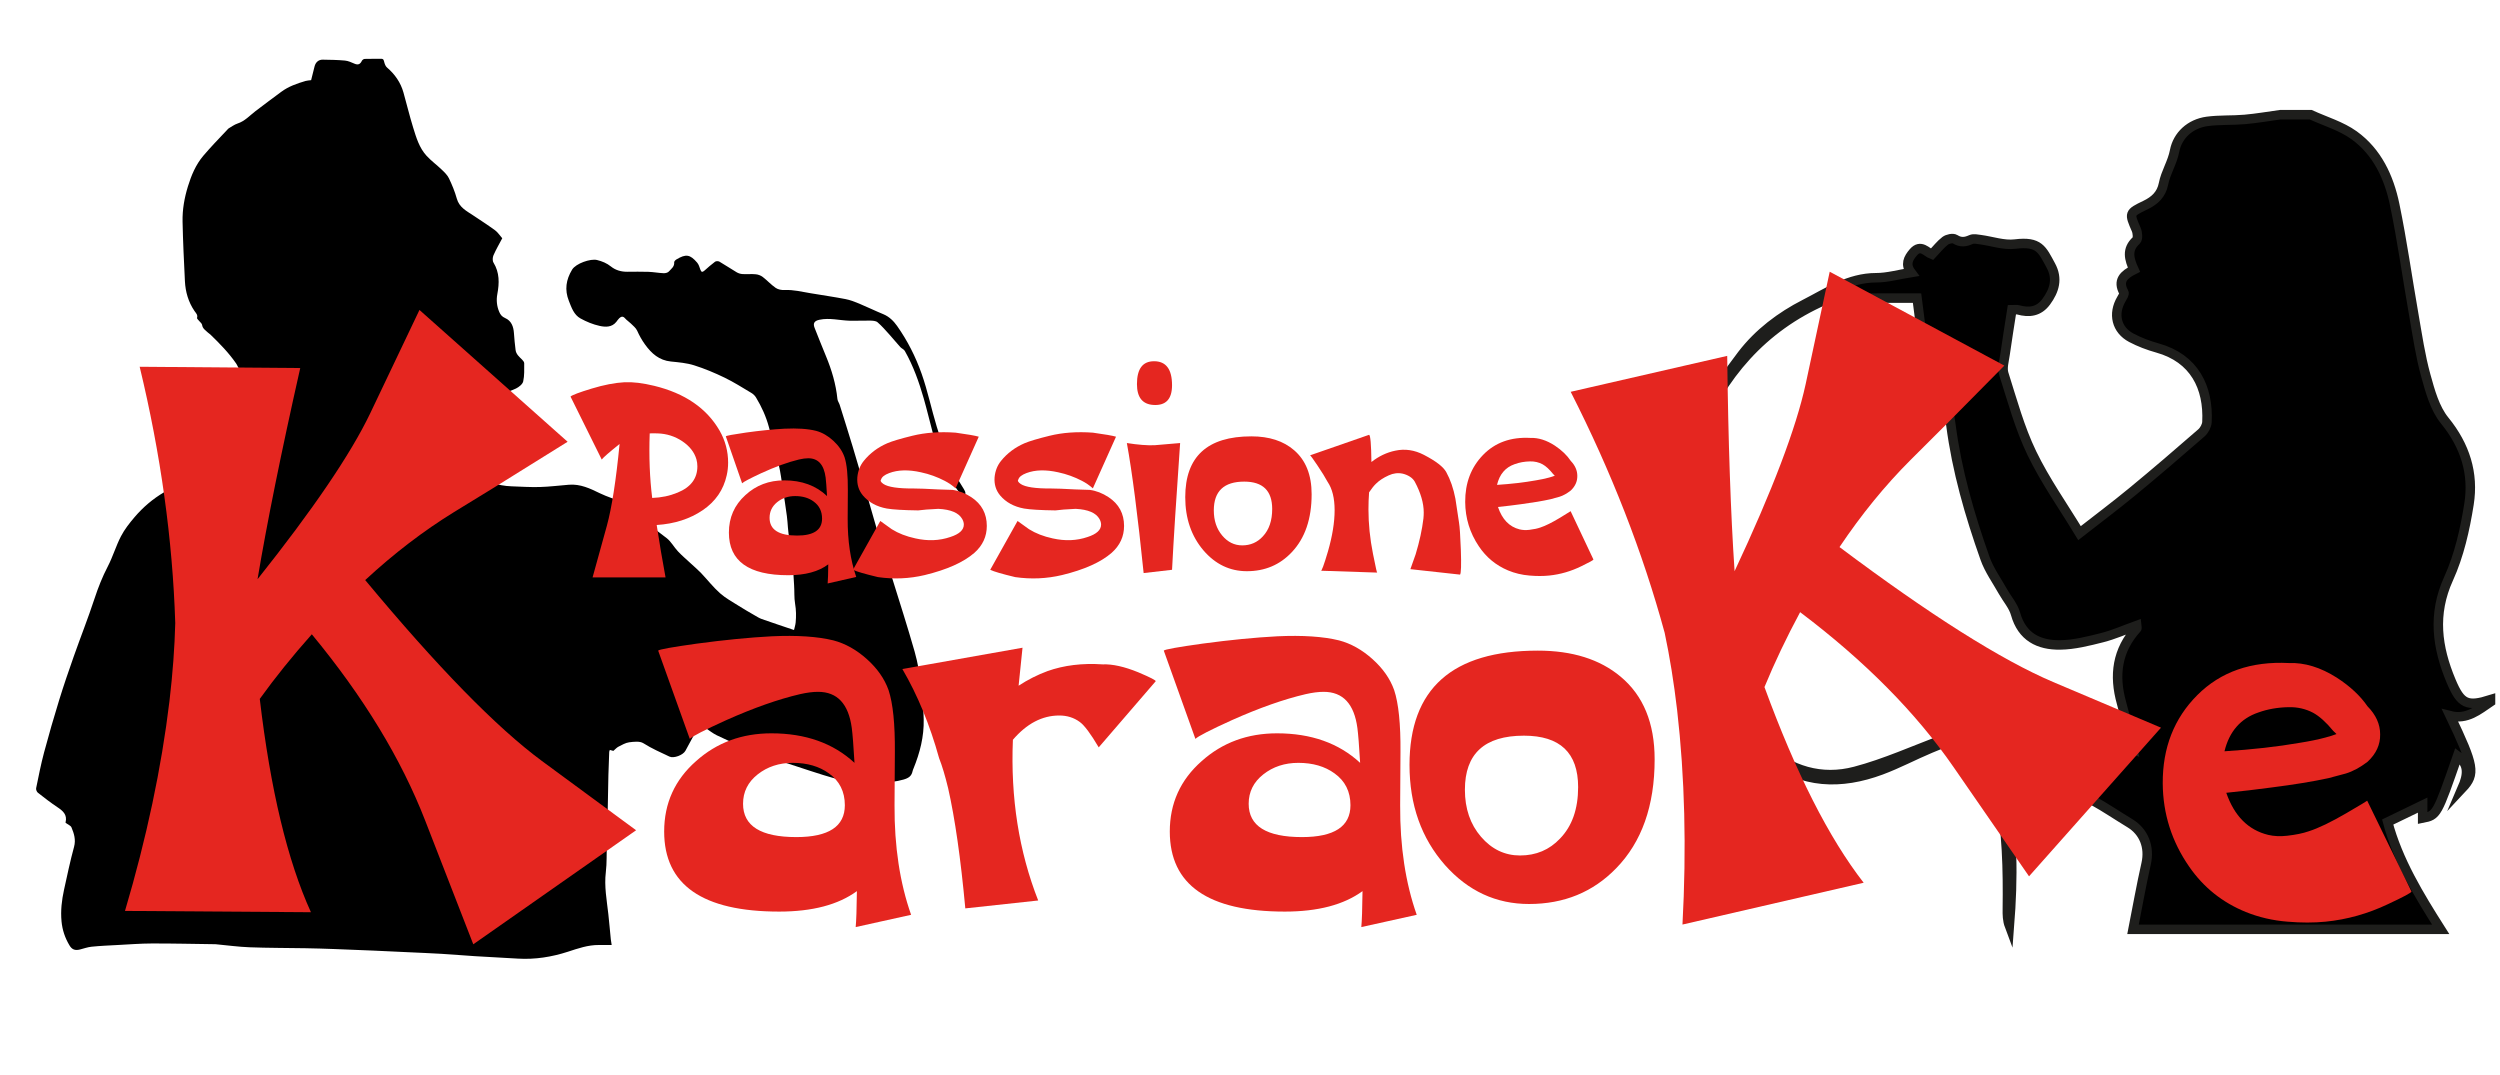 <?xml version="1.0" encoding="utf-8"?>
<!-- Generator: Adobe Illustrator 16.0.0, SVG Export Plug-In . SVG Version: 6.00 Build 0)  -->
<!DOCTYPE svg PUBLIC "-//W3C//DTD SVG 1.1//EN" "http://www.w3.org/Graphics/SVG/1.1/DTD/svg11.dtd">
<svg version="1.1" id="Livello_1" xmlns="http://www.w3.org/2000/svg" xmlns:xlink="http://www.w3.org/1999/xlink" x="0px" y="0px"
	 width="263.62px" height="113.39px" viewBox="0 0 263.62 113.39" enable-background="new 0 0 263.62 113.39" xml:space="preserve">
<g>
	<path fill-rule="evenodd" clip-rule="evenodd" stroke="#1E1E1C" stroke-miterlimit="10" d="M257.366,97.996
		c-10.814,0-21.629,0-32.442,0c0.455-2.308,0.865-4.626,1.381-6.921c0.392-1.741-0.219-3.369-1.72-4.275
		c-1.303-0.787-2.561-1.648-3.891-2.384c-0.486-0.269-1.129-0.411-1.684-0.372c-2.7,0.185-5.219-0.541-7.797-1.326
		c1.098,4.908,1.066,9.907,0.678,14.917c-0.221-0.59-0.228-1.184-0.219-1.78c0.053-4.15-0.031-8.287-0.851-12.382
		c-0.141-0.709-0.353-1.06-1.101-1.144c-0.307-0.033-0.571-0.433-0.853-0.666c-0.185-0.154-0.345-0.399-0.555-0.451
		c-0.742-0.185-1.395-0.583-1.221-1.364c0.114-0.517,0.725-0.933,1.137-1.372c0.112-0.122,0.304-0.171,0.459-0.252
		c0.002-0.103,0.002-0.205,0.003-0.306c-0.642-0.05-1.319-0.258-1.914-0.117c-1.097,0.259-2.167,0.673-3.211,1.111
		c-1.751,0.734-3.435,1.633-5.211,2.293c-4.214,1.563-8.333,1.485-11.976-1.433c-4.047-3.243-7.15-7.282-8.929-12.18
		c-0.796-2.188-1.113-4.553-1.648-6.836c0-1.599,0-3.198,0-4.798c0.071-0.324,0.175-0.646,0.21-0.976
		c0.391-3.704,1.293-7.295,3.053-10.562c1.326-2.46,2.929-4.796,4.631-7.018c1.751-2.281,4.055-4.025,6.62-5.336
		c2.385-1.22,4.646-2.779,7.52-2.78c1.198,0,2.396-0.349,3.679-0.552c-0.638-0.855-0.292-1.501,0.239-2.123
		c0.787-0.923,1.409,0.006,1.964,0.213c0.515-0.542,0.905-1.057,1.401-1.434c0.256-0.194,0.806-0.314,1.035-0.17
		c0.602,0.379,1.098,0.302,1.694,0.036c0.271-0.121,0.652-0.033,0.978,0.011c1.224,0.163,2.479,0.614,3.66,0.468
		c2.552-0.314,2.852,0.574,3.769,2.261c0.758,1.395,0.386,2.636-0.488,3.823c-0.768,1.044-1.784,1.178-2.946,0.856
		c-0.173-0.048-0.368-0.007-0.67-0.007c-0.245,1.583-0.501,3.149-0.723,4.722c-0.095,0.674-0.32,1.426-0.129,2.028
		c0.894,2.819,1.676,5.712,2.952,8.36c1.408,2.92,3.311,5.601,5.03,8.438c1.871-1.462,3.751-2.87,5.562-4.363
		c2.461-2.028,4.881-4.106,7.283-6.2c0.309-0.268,0.574-0.755,0.594-1.156c0.18-3.661-1.333-6.72-5.221-7.803
		c-0.945-0.264-1.885-0.618-2.75-1.074c-1.583-0.836-1.972-2.526-1.051-4.084c0.128-0.216,0.342-0.554,0.264-0.693
		c-0.701-1.245,0.011-1.886,1.059-2.409c-0.507-1.107-0.801-2.127,0.244-3.078c0.195-0.178,0.143-0.816-0.003-1.153
		c-0.742-1.713-0.783-1.737,0.959-2.571c0.996-0.477,1.696-1.131,1.912-2.239c0.234-1.207,0.933-2.227,1.176-3.49
		c0.312-1.612,1.625-2.859,3.429-3.103c1.311-0.176,2.653-0.092,3.974-0.208c1.254-0.11,2.499-0.328,3.747-0.499
		c1.065,0,2.133,0,3.198,0c1.533,0.705,3.22,1.194,4.563,2.16c2.457,1.764,3.7,4.45,4.297,7.328
		c0.798,3.853,1.336,7.761,2.019,11.64c0.373,2.134,0.685,4.292,1.259,6.373c0.458,1.656,0.95,3.473,1.995,4.756
		c2.155,2.646,3.074,5.567,2.562,8.804c-0.423,2.675-1.039,5.414-2.153,7.861c-1.709,3.752-1.222,7.249,0.263,10.795
		c1.031,2.463,1.712,2.737,4.159,1.969c0,0.076,0,0.154,0,0.229c-1.279,0.863-2.488,1.919-4.257,1.464
		c2.534,5.326,2.691,6.131,1.277,7.637c0.597-1.384,0.74-2.513-0.495-3.403c-2.163,6.231-2.183,6.269-3.682,6.563
		c0-0.51,0-1,0-1.372c-1.188,0.574-2.333,1.128-3.688,1.784C252.865,90.755,255.077,94.393,257.366,97.996z M204.939,77.962
		c-0.88-1.497-0.709-1.982,0.647-2.545c0.385-0.16,0.794-0.268,1.165-0.454c0.235-0.117,0.543-0.302,0.604-0.517
		c0.354-1.265,1.37-1.436,2.417-1.476c0.91-0.035,1.854-0.07,2.731,0.121c2.821,0.616,5.64,1.289,7.653,3.643
		c0.287,0.338,0.676,0.641,1.079,0.815c1.196,0.52,2.426,0.968,3.639,1.442c-0.37-1.559-0.703-3.228-1.164-4.859
		c-0.824-2.923-0.478-5.566,1.618-7.872c0.03-0.033-0.009-0.129-0.025-0.303c-1.229,0.443-2.406,0.97-3.639,1.283
		c-1.45,0.367-2.949,0.748-4.431,0.768c-2.241,0.028-4.014-0.838-4.697-3.277c-0.238-0.849-0.894-1.579-1.339-2.372
		c-0.646-1.154-1.448-2.258-1.882-3.487c-1.622-4.582-2.974-9.251-3.6-14.088c-0.233-1.816-0.768-3.439-1.881-4.928
		c-0.492-0.66-0.715-1.588-0.861-2.43c-0.336-1.968-0.552-3.957-0.823-5.991c-2.271,0-4.543-0.007-6.814,0.006
		c-0.414,0.003-1.003,0.29-1.213,0.105c-0.675-0.592-1.175-0.125-1.71,0.109c-6.574,2.879-10.897,7.955-13.529,14.448
		c-4.904,12.109-2.94,23.675,7.113,32.688c2.771,2.485,6.073,3.482,9.628,2.543C198.789,80.501,201.806,79.121,204.939,77.962z"/>
</g>
<path fill-rule="evenodd" clip-rule="evenodd" d="M6.92,86.766c0.001,0.021-0.012-0.023-0.003-0.063
	c0.19-0.79-0.275-1.195-0.86-1.584c-0.711-0.473-1.389-0.999-2.061-1.527c-0.118-0.094-0.215-0.332-0.186-0.476
	c0.259-1.265,0.507-2.535,0.84-3.781c0.495-1.856,1.031-3.704,1.597-5.539c0.474-1.535,0.994-3.056,1.529-4.57
	c0.721-2.044,1.52-4.062,2.197-6.12c0.384-1.168,0.828-2.289,1.396-3.38c0.531-1.021,0.856-2.149,1.385-3.172
	c0.376-0.726,0.899-1.39,1.433-2.017c0.892-1.048,1.935-1.938,3.128-2.637c0.63-0.369,1.261-0.738,1.916-1.06
	c0.256-0.125,0.313-0.291,0.35-0.527c0.27-1.703,0.823-3.273,2.024-4.575c0.895-0.97,1.727-1.995,2.588-2.994
	c0.065-0.075,0.125-0.173,0.209-0.206c0.496-0.191,0.49-0.637,0.587-1.053c0.118-0.506,0.3-0.997,0.443-1.497
	c0.112-0.392,0.084-0.756-0.202-1.089c-0.139-0.162-0.202-0.385-0.325-0.563c-0.781-1.134-1.739-2.111-2.724-3.063
	c-0.079-0.077-0.18-0.129-0.259-0.206c-0.243-0.236-0.557-0.406-0.611-0.808c-0.021-0.153-0.209-0.282-0.318-0.424
	c-0.079-0.103-0.239-0.235-0.216-0.308c0.103-0.33-0.116-0.509-0.268-0.731c-0.646-0.949-0.954-2.016-1.01-3.147
	c-0.104-2.093-0.204-4.186-0.248-6.28c-0.026-1.261,0.191-2.497,0.566-3.715c0.361-1.174,0.823-2.277,1.617-3.222
	c0.377-0.446,0.772-0.877,1.169-1.308c0.475-0.513,0.959-1.018,1.44-1.526c0.019-0.02,0.037-0.043,0.062-0.057
	c0.313-0.176,0.607-0.407,0.941-0.515c0.77-0.249,1.283-0.839,1.892-1.306c0.898-0.687,1.808-1.36,2.716-2.035
	c0.771-0.573,1.664-0.881,2.572-1.149c0.17-0.049,0.355-0.052,0.581-0.083c0.115-0.461,0.238-0.949,0.359-1.437
	c0.11-0.448,0.424-0.731,0.864-0.724c0.783,0.014,1.567,0.022,2.346,0.095c0.346,0.032,0.686,0.193,1.014,0.333
	c0.377,0.161,0.6,0.048,0.768-0.307c0.045-0.096,0.193-0.197,0.297-0.201c0.576-0.02,1.153-0.001,1.73-0.013
	c0.28-0.005,0.282,0.177,0.337,0.374c0.053,0.193,0.136,0.416,0.28,0.54c0.835,0.716,1.44,1.577,1.74,2.638
	c0.347,1.228,0.643,2.47,1.019,3.688c0.329,1.063,0.647,2.155,1.423,2.996c0.489,0.53,1.083,0.962,1.604,1.464
	c0.282,0.271,0.586,0.561,0.751,0.904c0.328,0.688,0.625,1.402,0.827,2.134c0.259,0.936,1.025,1.308,1.727,1.776
	c0.778,0.519,1.564,1.026,2.319,1.578c0.274,0.201,0.467,0.513,0.749,0.833c-0.306,0.582-0.651,1.17-0.925,1.792
	c-0.097,0.221-0.118,0.581-0.001,0.772c0.648,1.06,0.625,2.164,0.405,3.331c-0.117,0.622-0.057,1.277,0.207,1.882
	c0.125,0.287,0.284,0.494,0.615,0.637c0.663,0.286,0.884,0.9,0.931,1.593c0.04,0.594,0.099,1.188,0.173,1.779
	c0.056,0.446,0.391,0.717,0.686,1.013c0.103,0.103,0.225,0.252,0.224,0.38c-0.003,0.642,0.032,1.3-0.107,1.917
	c-0.066,0.294-0.447,0.593-0.756,0.745c-0.93,0.454-1.938,0.573-2.972,0.628c-0.931,0.049-1.876,0.177-2.772,0.425
	c-1.063,0.293-1.648,1.117-1.91,2.182c-0.196,0.797-0.214,1.61,0.026,2.372c0.238,0.75,0.479,1.511,1.389,1.876
	c0.694,0.277,1.329,0.786,1.887,1.305c1.106,1.027,2.404,1.477,3.874,1.528c0.995,0.036,1.993,0.102,2.987,0.074
	c1.027-0.029,2.05-0.159,3.074-0.241c1.196-0.094,2.222,0.393,3.261,0.901c0.781,0.382,1.629,0.623,2.429,0.968
	c0.281,0.121,0.533,0.34,0.757,0.556c1.203,1.157,2.5,2.192,3.835,3.192c0.485,0.363,0.786,0.963,1.214,1.414
	c0.435,0.46,0.923,0.873,1.388,1.305c0.351,0.327,0.721,0.637,1.052,0.984c0.668,0.702,1.266,1.478,1.987,2.118
	c0.598,0.531,1.322,0.92,2.003,1.352c0.539,0.343,1.095,0.658,1.647,0.979c0.246,0.143,0.491,0.299,0.755,0.393
	c1.101,0.389,2.208,0.754,3.402,1.158c0.064-0.282,0.15-0.535,0.174-0.795c0.062-0.66,0.054-1.312-0.06-1.977
	c-0.111-0.644-0.058-1.313-0.106-1.969c-0.119-1.617-0.11-3.241-0.479-4.839c-0.184-0.791-0.174-1.625-0.281-2.434
	c-0.134-1.013-0.292-2.021-0.45-3.03c-0.121-0.776-0.215-1.56-0.396-2.323c-0.318-1.348-0.688-2.685-1.047-4.024
	c-0.298-1.111-0.77-2.15-1.364-3.132c-0.115-0.191-0.3-0.365-0.493-0.48c-0.933-0.555-1.853-1.142-2.828-1.613
	c-1.036-0.5-2.107-0.951-3.204-1.296c-0.78-0.246-1.622-0.317-2.442-0.4c-1.242-0.125-2.042-0.837-2.738-1.801
	c-0.335-0.463-0.596-0.938-0.827-1.452c-0.13-0.29-0.421-0.513-0.657-0.749c-0.196-0.196-0.441-0.346-0.621-0.555
	c-0.216-0.251-0.408-0.193-0.603-0.015c-0.12,0.11-0.209,0.255-0.313,0.386c-0.472,0.596-1.156,0.561-1.755,0.431
	c-0.701-0.153-1.394-0.438-2.025-0.787c-0.695-0.385-0.944-1.136-1.226-1.849c-0.463-1.173-0.305-2.229,0.343-3.3
	c0.392-0.646,1.938-1.182,2.627-1.013c0.541,0.133,1.029,0.333,1.474,0.69c0.481,0.386,1.07,0.551,1.695,0.55
	c0.749-0.002,1.498-0.021,2.246,0.006c0.538,0.019,1.073,0.122,1.612,0.146c0.184,0.008,0.438-0.056,0.548-0.183
	c0.244-0.278,0.604-0.505,0.56-0.972c-0.008-0.093,0.132-0.235,0.236-0.298c0.996-0.598,1.436-0.539,2.188,0.339
	c0.17,0.2,0.25,0.486,0.34,0.743c0.101,0.288,0.231,0.267,0.427,0.096c0.364-0.32,0.725-0.647,1.116-0.935
	c0.104-0.076,0.344-0.08,0.46-0.012c0.619,0.359,1.211,0.763,1.827,1.126c0.18,0.106,0.405,0.174,0.614,0.186
	c0.462,0.028,0.932-0.024,1.392,0.021c0.254,0.024,0.536,0.128,0.738,0.283c0.474,0.364,0.879,0.819,1.369,1.155
	c0.248,0.171,0.622,0.239,0.933,0.224c0.944-0.047,1.843,0.188,2.756,0.339c1.222,0.205,2.449,0.381,3.664,0.615
	c0.492,0.095,0.975,0.281,1.441,0.475c0.856,0.356,1.688,0.766,2.547,1.117c0.629,0.258,1.097,0.729,1.457,1.24
	c1.096,1.555,1.949,3.233,2.589,5.044c0.646,1.834,1.033,3.731,1.595,5.582c0.433,1.429,0.94,2.842,1.516,4.22
	c0.346,0.829,0.878,1.582,1.342,2.36c0.182,0.304,0.289,0.57-0.091,0.809c-0.901-0.98-1.491-2.131-2.019-3.315
	c-1.005-2.26-1.443-4.692-2.121-7.052c-0.499-1.737-1.102-3.436-1.997-5.013c-0.097-0.171-0.336-0.255-0.476-0.41
	c-0.387-0.426-0.748-0.875-1.134-1.302c-0.407-0.449-0.805-0.916-1.263-1.309c-0.178-0.153-0.511-0.17-0.774-0.176
	c-0.72-0.015-1.441,0.031-2.161,0.012c-1.064-0.029-2.119-0.331-3.195-0.101c-0.533,0.113-0.702,0.367-0.508,0.855
	c0.395,0.994,0.786,1.989,1.196,2.976c0.605,1.457,1.052,2.952,1.21,4.528c0.021,0.209,0.173,0.402,0.239,0.611
	c0.459,1.464,0.921,2.929,1.365,4.397c0.52,1.721,1.027,3.444,1.53,5.169c0.535,1.831,1.045,3.667,1.592,5.494
	c0.307,1.024,0.678,2.03,0.996,3.051c0.82,2.634,1.664,5.262,2.42,7.914c0.334,1.174,0.536,2.393,0.698,3.604
	c0.156,1.171,0.23,2.354,0.257,3.537c0.041,1.805-0.397,3.526-1.077,5.188c-0.037,0.089-0.075,0.18-0.094,0.272
	c-0.109,0.523-0.416,0.732-0.951,0.887c-1.5,0.433-3.019,0.315-4.531,0.296c-1.353-0.019-2.663-0.376-3.951-0.777
	c-0.966-0.299-1.925-0.62-2.886-0.936c-0.987-0.323-1.981-0.625-2.955-0.984c-1.038-0.384-2.06-0.813-3.082-1.242
	c-0.773-0.323-1.545-0.655-2.296-1.027c-0.414-0.204-0.782-0.501-1.169-0.757c-0.428-0.284-0.735-0.201-0.972,0.245
	c-0.381,0.718-0.771,1.433-1.161,2.147c-0.252,0.46-1.231,0.829-1.684,0.614c-0.93-0.44-1.87-0.851-2.75-1.409
	c-0.374-0.237-1-0.161-1.494-0.099c-0.394,0.051-0.772,0.281-1.139,0.466c-0.181,0.091-0.321,0.263-0.532,0.442
	c-0.049-0.013-0.201-0.056-0.371-0.103c-0.028,0.085-0.065,0.146-0.066,0.209c-0.032,0.811-0.067,1.622-0.086,2.432
	c-0.035,1.5-0.055,2.999-0.087,4.499c-0.021,0.938-0.055,1.874-0.083,2.813c-0.029,0.979,0.016,1.966-0.101,2.934
	c-0.183,1.506,0.102,2.963,0.265,4.436c0.098,0.883,0.171,1.767,0.26,2.649c0.019,0.186,0.056,0.37,0.091,0.599
	c-0.479,0-0.916,0.003-1.351,0c-1.138-0.01-2.2,0.362-3.256,0.707c-1.722,0.559-3.47,0.836-5.279,0.729
	c-1.503-0.088-3.006-0.163-4.507-0.256c-1.181-0.073-2.358-0.178-3.539-0.248c-1.184-0.07-2.369-0.116-3.554-0.172
	c-1.212-0.057-2.426-0.116-3.639-0.169c-1.396-0.059-2.791-0.117-4.187-0.167c-0.993-0.036-1.986-0.067-2.98-0.083
	c-1.964-0.036-3.929-0.025-5.892-0.1c-1.19-0.045-2.375-0.211-3.563-0.321c-0.042-0.005-0.084-0.003-0.127-0.004
	c-2.203-0.027-4.406-0.081-6.609-0.076c-1.213,0.004-2.426,0.099-3.639,0.163c-0.903,0.047-1.809,0.086-2.709,0.177
	c-0.419,0.041-0.827,0.19-1.24,0.295c-0.517,0.13-0.837,0.008-1.103-0.437c-0.466-0.778-0.749-1.607-0.836-2.521
	c-0.108-1.132,0.021-2.235,0.261-3.331c0.332-1.517,0.651-3.037,1.059-4.535c0.206-0.76-0.003-1.41-0.277-2.063
	C7.448,87.054,7.169,86.953,6.92,86.766z M29.381,44.382c-0.119-0.554,0.264-1.157-0.373-1.566
	C28.814,43.144,29.034,44.133,29.381,44.382z"/>
<g>
	<path fill="#E52620" d="M76.779,48.785c0,0.459-0.049,0.902-0.147,1.328c-0.338,1.542-1.184,2.771-2.538,3.69
		c-1.354,0.918-2.969,1.438-4.846,1.558c0.284,1.87,0.595,3.712,0.933,5.526h-7.695c0.84-3.039,1.342-4.854,1.506-5.444
		c0.524-1.924,0.971-4.799,1.342-8.625c-1.081,0.864-1.708,1.41-1.883,1.64l-3.291-6.642c0.186-0.164,0.925-0.443,2.219-0.836
		s2.448-0.617,3.463-0.672c0.884-0.043,1.932,0.082,3.144,0.377c3.231,0.787,5.528,2.361,6.893,4.723
		C76.479,46.456,76.779,47.582,76.779,48.785z M73.537,49.178c0-0.251-0.033-0.498-0.098-0.738c-0.219-0.754-0.715-1.391-1.49-1.911
		c-0.775-0.519-1.637-0.795-2.587-0.828c-0.338-0.011-0.622-0.011-0.851,0c-0.088,2.438,0,4.707,0.262,6.806
		c0.96-0.033,1.85-0.219,2.669-0.558C72.838,51.381,73.537,50.458,73.537,49.178z"/>
	<path fill="#E52620" d="M89.386,54.705c-0.011,2.295,0.289,4.34,0.9,6.133l-3.012,0.688c0.033-0.35,0.054-1.022,0.065-2.017
		c-1.015,0.765-2.423,1.147-4.225,1.147c-4.169,0-6.254-1.497-6.254-4.493c0-1.585,0.579-2.902,1.736-3.952
		c1.124-1.039,2.488-1.558,4.093-1.558c1.855,0,3.362,0.552,4.519,1.656c-0.055-0.962-0.104-1.613-0.147-1.952
		c-0.175-1.355-0.786-2.034-1.834-2.034c-0.284,0-0.611,0.044-0.982,0.131c-1.179,0.285-2.516,0.771-4.011,1.459
		c-1.168,0.547-1.829,0.896-1.981,1.05l-1.719-4.953c0.043-0.065,0.748-0.197,2.112-0.394c1.496-0.208,2.849-0.344,4.061-0.41
		c1.375-0.065,2.494,0.011,3.356,0.229c0.644,0.175,1.25,0.525,1.817,1.05s0.96,1.104,1.179,1.738
		c0.24,0.744,0.354,1.902,0.344,3.477C89.392,53.737,89.386,54.737,89.386,54.705z M86.685,54.688c0-0.766-0.289-1.361-0.868-1.788
		c-0.524-0.394-1.179-0.59-1.965-0.59c-0.742,0-1.378,0.216-1.907,0.647c-0.53,0.433-0.794,0.981-0.794,1.648
		c0,1.246,0.966,1.869,2.898,1.869C85.806,56.476,86.685,55.88,86.685,54.688z"/>
	<path fill="#E52620" d="M104.057,55.459c0,1.115-0.437,2.061-1.31,2.837c-1.146,0.995-2.893,1.776-5.239,2.345
		c-1.616,0.383-3.258,0.454-4.928,0.214c-1.375-0.328-2.254-0.585-2.636-0.771l2.882-5.148c0.72,0.524,1.124,0.814,1.211,0.869
		c0.699,0.438,1.528,0.76,2.489,0.967c1.31,0.296,2.538,0.246,3.684-0.147c0.95-0.306,1.424-0.743,1.424-1.312
		c0-0.186-0.055-0.377-0.164-0.574c-0.36-0.656-1.201-1.017-2.521-1.082c-0.961,0.044-1.67,0.099-2.128,0.164
		c-1.572-0.022-2.675-0.088-3.308-0.197c-1.07-0.196-1.91-0.656-2.521-1.377c-0.448-0.535-0.644-1.175-0.589-1.918
		c0.065-0.678,0.295-1.257,0.688-1.738c0.644-0.798,1.468-1.416,2.473-1.853c0.513-0.219,1.392-0.481,2.636-0.787
		c1.375-0.339,2.898-0.448,4.568-0.328c1.266,0.175,2.079,0.317,2.439,0.426l-2.439,5.444c-0.36-0.317-0.743-0.579-1.146-0.787
		c-0.797-0.415-1.632-0.716-2.505-0.902c-1.31-0.295-2.429-0.268-3.356,0.082c-0.491,0.186-0.775,0.41-0.851,0.672
		c-0.109,0.131-0.028,0.29,0.246,0.476c0.491,0.328,1.561,0.487,3.209,0.476c0.502,0,1.353,0.033,2.554,0.098
		c0.502,0.022,1.004,0.039,1.506,0.049c0.688,0.088,1.353,0.345,1.998,0.771C103.511,53.146,104.057,54.158,104.057,55.459z"/>
	<path fill="#E52620" d="M118.53,55.459c0,1.115-0.437,2.061-1.31,2.837c-1.146,0.995-2.893,1.776-5.239,2.345
		c-1.616,0.383-3.258,0.454-4.928,0.214c-1.375-0.328-2.254-0.585-2.636-0.771l2.882-5.148c0.72,0.524,1.124,0.814,1.211,0.869
		c0.699,0.438,1.528,0.76,2.489,0.967c1.31,0.296,2.538,0.246,3.684-0.147c0.95-0.306,1.424-0.743,1.424-1.312
		c0-0.186-0.055-0.377-0.164-0.574c-0.36-0.656-1.201-1.017-2.521-1.082c-0.961,0.044-1.67,0.099-2.128,0.164
		c-1.572-0.022-2.675-0.088-3.308-0.197c-1.07-0.196-1.91-0.656-2.521-1.377c-0.448-0.535-0.644-1.175-0.589-1.918
		c0.065-0.678,0.295-1.257,0.688-1.738c0.644-0.798,1.468-1.416,2.473-1.853c0.513-0.219,1.392-0.481,2.636-0.787
		c1.375-0.339,2.898-0.448,4.568-0.328c1.266,0.175,2.079,0.317,2.439,0.426l-2.439,5.444c-0.36-0.317-0.743-0.579-1.146-0.787
		c-0.797-0.415-1.632-0.716-2.505-0.902c-1.31-0.295-2.429-0.268-3.356,0.082c-0.491,0.186-0.775,0.41-0.851,0.672
		c-0.109,0.131-0.028,0.29,0.246,0.476c0.491,0.328,1.561,0.487,3.209,0.476c0.502,0,1.353,0.033,2.554,0.098
		c0.502,0.022,1.004,0.039,1.506,0.049c0.688,0.088,1.353,0.345,1.998,0.771C117.984,53.146,118.53,54.158,118.53,55.459z"/>
	<path fill="#E52620" d="M118.825,46.718c1.189,0.186,2.167,0.262,2.931,0.229c0.895-0.076,1.79-0.153,2.686-0.229
		c-0.415,5.915-0.699,10.37-0.852,13.365l-2.996,0.345C119.971,54.339,119.381,49.769,118.825,46.718z M118.825,46.718
		c1.189,0.186,2.167,0.262,2.931,0.229c0.895-0.076,1.79-0.153,2.686-0.229c-0.415,5.915-0.699,10.37-0.852,13.365l-2.996,0.345
		C119.971,54.339,119.381,49.769,118.825,46.718z M123.589,40.618c0,1.465-0.649,2.16-1.948,2.083
		c-1.168-0.066-1.752-0.798-1.752-2.198c0-1.607,0.6-2.411,1.801-2.411C122.956,38.092,123.589,38.935,123.589,40.618z"/>
	<path fill="#E52620" d="M136.459,47.473c1.233,1.061,1.85,2.607,1.85,4.641c0,2.602-0.698,4.641-2.096,6.117
		c-1.255,1.334-2.832,2.001-4.731,2.001c-1.791,0-3.313-0.728-4.568-2.182c-1.288-1.509-1.932-3.384-1.932-5.625
		c0-4.274,2.325-6.412,6.975-6.412C133.834,46.013,135.335,46.5,136.459,47.473z M133.168,56.558
		c0.654-0.699,0.982-1.661,0.982-2.886c0-1.924-0.982-2.887-2.947-2.887c-2.14,0-3.209,1.011-3.209,3.034
		c0,1.061,0.292,1.94,0.876,2.64c0.583,0.7,1.291,1.05,2.12,1.05C131.863,57.509,132.589,57.191,133.168,56.558z"/>
	<path fill="#E52620" d="M153.47,52.589c0.132,0.831,0.257,1.662,0.377,2.493c0.076,0.438,0.142,1.399,0.196,2.886
		c0.055,1.597,0.027,2.471-0.082,2.624l-5.239-0.574c0.186-0.524,0.371-1.049,0.557-1.574c0.404-1.333,0.677-2.591,0.819-3.771
		c0.021-0.208,0.032-0.415,0.032-0.623c0-0.995-0.316-2.083-0.949-3.264c-0.12-0.208-0.292-0.382-0.516-0.525
		c-0.225-0.142-0.473-0.246-0.745-0.312c-0.503-0.109-0.999-0.049-1.49,0.181c-0.557,0.251-1.004,0.547-1.343,0.885
		c-0.207,0.197-0.447,0.498-0.72,0.902c-0.044,0.59-0.066,1.191-0.066,1.804c0,1.52,0.158,3.077,0.476,4.674
		c0.294,1.498,0.447,2.159,0.458,1.984l-5.96-0.197c0.076,0.088,0.328-0.59,0.754-2.033c0.469-1.629,0.703-3.077,0.703-4.346
		c0-1.268-0.245-2.263-0.736-2.985c-0.251-0.47-0.617-1.06-1.097-1.771c-0.448-0.667-0.698-1.011-0.754-1.033l6.223-2.165
		c0.142,0.055,0.223,1.011,0.245,2.87c0.775-0.612,1.615-1.011,2.521-1.197c1.015-0.219,2.02-0.071,3.013,0.443
		c1.266,0.656,2.052,1.263,2.357,1.82C152.94,50.572,153.263,51.507,153.47,52.589z"/>
	<path fill="#E52620" d="M168.026,59.001c-0.011,0.065-0.437,0.301-1.277,0.705c-1.092,0.536-2.222,0.863-3.389,0.984
		c-0.645,0.065-1.338,0.065-2.08,0c-0.797-0.065-1.55-0.246-2.259-0.541c-1.277-0.536-2.304-1.383-3.078-2.542
		c-0.95-1.41-1.431-2.969-1.441-4.674c-0.011-2.001,0.616-3.654,1.883-4.961c1.267-1.306,2.926-1.905,4.978-1.795
		c0.852-0.033,1.72,0.241,2.604,0.82c0.721,0.481,1.277,1.017,1.67,1.607c0.458,0.481,0.688,1.006,0.688,1.575
		c0.011,0.58-0.219,1.093-0.688,1.542c-0.404,0.317-0.797,0.536-1.179,0.656c-0.316,0.087-0.634,0.175-0.95,0.262
		c-0.829,0.186-1.866,0.361-3.11,0.525c-0.786,0.109-1.6,0.208-2.439,0.295c0.437,1.302,1.195,2.089,2.275,2.361
		c0.316,0.077,0.66,0.094,1.031,0.05c0.47-0.055,0.857-0.137,1.163-0.246c0.534-0.175,1.228-0.52,2.079-1.033
		c0.742-0.448,1.113-0.678,1.113-0.688L168.026,59.001z M157.858,51.13c1.507-0.099,2.871-0.257,4.094-0.476
		c0.534-0.087,0.998-0.186,1.392-0.295c0.239-0.065,0.441-0.131,0.605-0.197c-0.044-0.043-0.082-0.082-0.114-0.115l-0.065-0.065
		c-0.383-0.481-0.748-0.82-1.098-1.017c-0.403-0.218-0.846-0.322-1.326-0.312c-0.589,0.011-1.135,0.109-1.637,0.295
		C158.737,49.288,158.12,50.015,157.858,51.13z"/>
</g>
<g>
	<path fill="#E52620" d="M94.327,84.939c-0.021,4.314,0.561,8.156,1.747,11.525l-5.843,1.294c0.063-0.657,0.105-1.921,0.127-3.79
		c-1.969,1.438-4.7,2.157-8.193,2.157c-8.087,0-12.13-2.814-12.13-8.443c0-2.979,1.122-5.454,3.366-7.427
		c2.181-1.951,4.827-2.928,7.939-2.928c3.599,0,6.521,1.038,8.765,3.112c-0.106-1.808-0.202-3.029-0.286-3.667
		c-0.339-2.547-1.524-3.82-3.557-3.82c-0.55,0-1.186,0.082-1.905,0.246c-2.286,0.534-4.88,1.448-7.78,2.742
		c-2.266,1.028-3.546,1.686-3.842,1.973l-3.334-9.307c0.084-0.123,1.45-0.369,4.097-0.739c2.9-0.39,5.525-0.647,7.875-0.771
		c2.667-0.123,4.837,0.021,6.51,0.432c1.249,0.329,2.424,0.986,3.525,1.972c1.101,0.986,1.863,2.075,2.287,3.267
		c0.465,1.397,0.688,3.575,0.667,6.533C94.337,83.122,94.327,85.001,94.327,84.939z M89.087,84.909c0-1.438-0.562-2.558-1.683-3.359
		c-1.016-0.739-2.287-1.109-3.811-1.109c-1.44,0-2.673,0.406-3.7,1.218s-1.54,1.844-1.54,3.097c0,2.342,1.874,3.513,5.621,3.513
		C87.383,88.268,89.087,87.148,89.087,84.909z"/>
	<path fill="#E52620" d="M120.017,70.888c1.313,0.555,1.926,0.874,1.842,0.956l-6.001,6.964c-0.847-1.438-1.514-2.331-2.001-2.681
		c-0.614-0.452-1.333-0.679-2.159-0.679c-1.8,0-3.43,0.854-4.89,2.559c-0.254,6.122,0.635,11.771,2.667,16.948l-7.685,0.832
		c-0.487-5.259-1.09-9.48-1.81-12.665c-0.317-1.314-0.635-2.373-0.953-3.175c-0.974-3.513-2.266-6.646-3.874-9.398l12.67-2.249
		l-0.413,4.006c0.974-0.637,1.99-1.15,3.049-1.541c1.735-0.616,3.672-0.853,5.811-0.709
		C117.307,70.015,118.556,70.292,120.017,70.888z"/>
	<path fill="#E52620" d="M147.644,84.939c-0.021,4.314,0.561,8.156,1.746,11.525l-5.842,1.294c0.063-0.657,0.105-1.921,0.127-3.79
		c-1.969,1.438-4.701,2.157-8.193,2.157c-8.087,0-12.13-2.814-12.13-8.443c0-2.979,1.122-5.454,3.366-7.427
		c2.181-1.951,4.827-2.928,7.939-2.928c3.599,0,6.521,1.038,8.765,3.112c-0.107-1.808-0.201-3.029-0.287-3.667
		c-0.338-2.547-1.523-3.82-3.557-3.82c-0.551,0-1.186,0.082-1.904,0.246c-2.287,0.534-4.88,1.448-7.78,2.742
		c-2.266,1.028-3.546,1.686-3.842,1.973l-3.334-9.307c0.084-0.123,1.45-0.369,4.097-0.739c2.9-0.39,5.525-0.647,7.875-0.771
		c2.667-0.123,4.837,0.021,6.511,0.432c1.248,0.329,2.424,0.986,3.523,1.972c1.102,0.986,1.863,2.075,2.287,3.267
		c0.465,1.397,0.688,3.575,0.666,6.533C147.653,83.122,147.644,85.001,147.644,84.939z M142.403,84.909
		c0-1.438-0.561-2.558-1.682-3.359c-1.018-0.739-2.287-1.109-3.811-1.109c-1.44,0-2.673,0.406-3.7,1.218
		c-1.027,0.812-1.54,1.844-1.54,3.097c0,2.342,1.874,3.513,5.621,3.513C140.7,88.268,142.403,87.148,142.403,84.909z"/>
	<path fill="#E52620" d="M170.889,71.351c2.393,1.992,3.589,4.899,3.589,8.721c0,4.89-1.355,8.721-4.065,11.494
		c-2.435,2.506-5.493,3.759-9.177,3.759c-3.473,0-6.426-1.365-8.859-4.098c-2.499-2.835-3.747-6.358-3.747-10.57
		c0-8.032,4.509-12.049,13.527-12.049C165.797,68.607,168.708,69.522,170.889,71.351z M164.506,88.422
		c1.271-1.314,1.905-3.122,1.905-5.424c0-3.615-1.905-5.423-5.716-5.423c-4.149,0-6.224,1.9-6.224,5.7
		c0,1.993,0.565,3.647,1.698,4.962s2.504,1.972,4.112,1.972C161.977,90.209,163.384,89.613,164.506,88.422z"/>
</g>
<g>
	<path fill="#E52620" d="M254.287,94.014c-0.021,0.123-0.847,0.565-2.477,1.325c-2.117,1.007-4.309,1.622-6.573,1.849
		c-1.249,0.123-2.593,0.123-4.032,0c-1.547-0.123-3.007-0.462-4.383-1.017c-2.477-1.007-4.467-2.599-5.971-4.776
		c-1.842-2.65-2.773-5.578-2.794-8.783c-0.021-3.759,1.196-6.866,3.651-9.321c2.456-2.454,5.674-3.579,9.654-3.374
		c1.651-0.062,3.334,0.452,5.049,1.541c1.397,0.904,2.477,1.91,3.239,3.02c0.89,0.904,1.333,1.891,1.333,2.958
		c0.021,1.09-0.424,2.055-1.333,2.896c-0.784,0.597-1.546,1.007-2.286,1.233c-0.615,0.164-1.229,0.328-1.842,0.492
		c-1.609,0.35-3.621,0.679-6.033,0.986c-1.525,0.206-3.102,0.391-4.732,0.555c0.847,2.445,2.318,3.925,4.414,4.438
		c0.613,0.145,1.281,0.175,2.001,0.093c0.909-0.103,1.661-0.257,2.255-0.463c1.037-0.328,2.381-0.975,4.032-1.941
		c1.439-0.842,2.159-1.273,2.159-1.294L254.287,94.014z M234.567,79.222c2.922-0.185,5.567-0.482,7.938-0.894
		c1.037-0.164,1.938-0.349,2.699-0.555c0.466-0.123,0.857-0.246,1.176-0.369c-0.085-0.082-0.159-0.154-0.223-0.216l-0.127-0.123
		c-0.741-0.904-1.45-1.541-2.127-1.911c-0.784-0.41-1.642-0.605-2.572-0.585c-1.144,0.021-2.203,0.205-3.176,0.555
		C236.271,75.761,235.076,77.127,234.567,79.222z"/>
</g>
<g>
	<path fill="#E52620" d="M57.131,80.234l9.944,7.315L49.907,99.574c-2.596-6.675-4.285-11.019-5.066-13.03
		c-2.533-6.522-6.52-13.076-11.961-19.66c-2.033,2.286-3.863,4.557-5.488,6.813c1.126,9.571,2.924,17.069,5.395,22.495
		l-19.607-0.138c2.282-7.711,3.846-15.088,4.69-22.129c0.344-2.927,0.547-5.67,0.61-8.23c-0.281-8.809-1.533-17.815-3.752-27.021
		L31.66,38.81c-2.001,8.87-3.502,16.292-4.503,22.267c5.847-7.346,9.804-13.168,11.868-17.466l5.207-10.927l15.621,13.899
		c-6.098,3.811-10.085,6.28-11.962,7.406c-3.221,1.982-6.349,4.375-9.381,7.179C46.138,70.344,52.346,76.698,57.131,80.234z"/>
</g>
<g>
	<path fill="#E52620" d="M216.504,71.919l11.369,4.813l-13.916,15.675c-4.071-5.892-6.721-9.726-7.946-11.502
		c-3.976-5.758-9.373-11.209-16.192-16.354c-1.447,2.695-2.701,5.328-3.76,7.899c3.313,9.05,6.799,15.927,10.46,20.633
		l-19.106,4.409c0.434-8.03,0.246-15.568-0.564-22.613c-0.343-2.927-0.781-5.643-1.313-8.148
		c-2.314-8.504-5.619-16.976-9.911-25.416l16.505-3.79c0.108,9.092,0.368,16.66,0.778,22.704c3.986-8.501,6.486-15.082,7.498-19.741
		l2.533-11.836l18.416,9.901c-5.049,5.12-8.356,8.446-9.92,9.978c-2.675,2.674-5.162,5.727-7.463,9.156
		C203.519,64.845,211.03,69.588,216.504,71.919z"/>
</g>
<g>
</g>
<g>
</g>
<g>
</g>
<g>
</g>
<g>
</g>
<g>
</g>
</svg>

